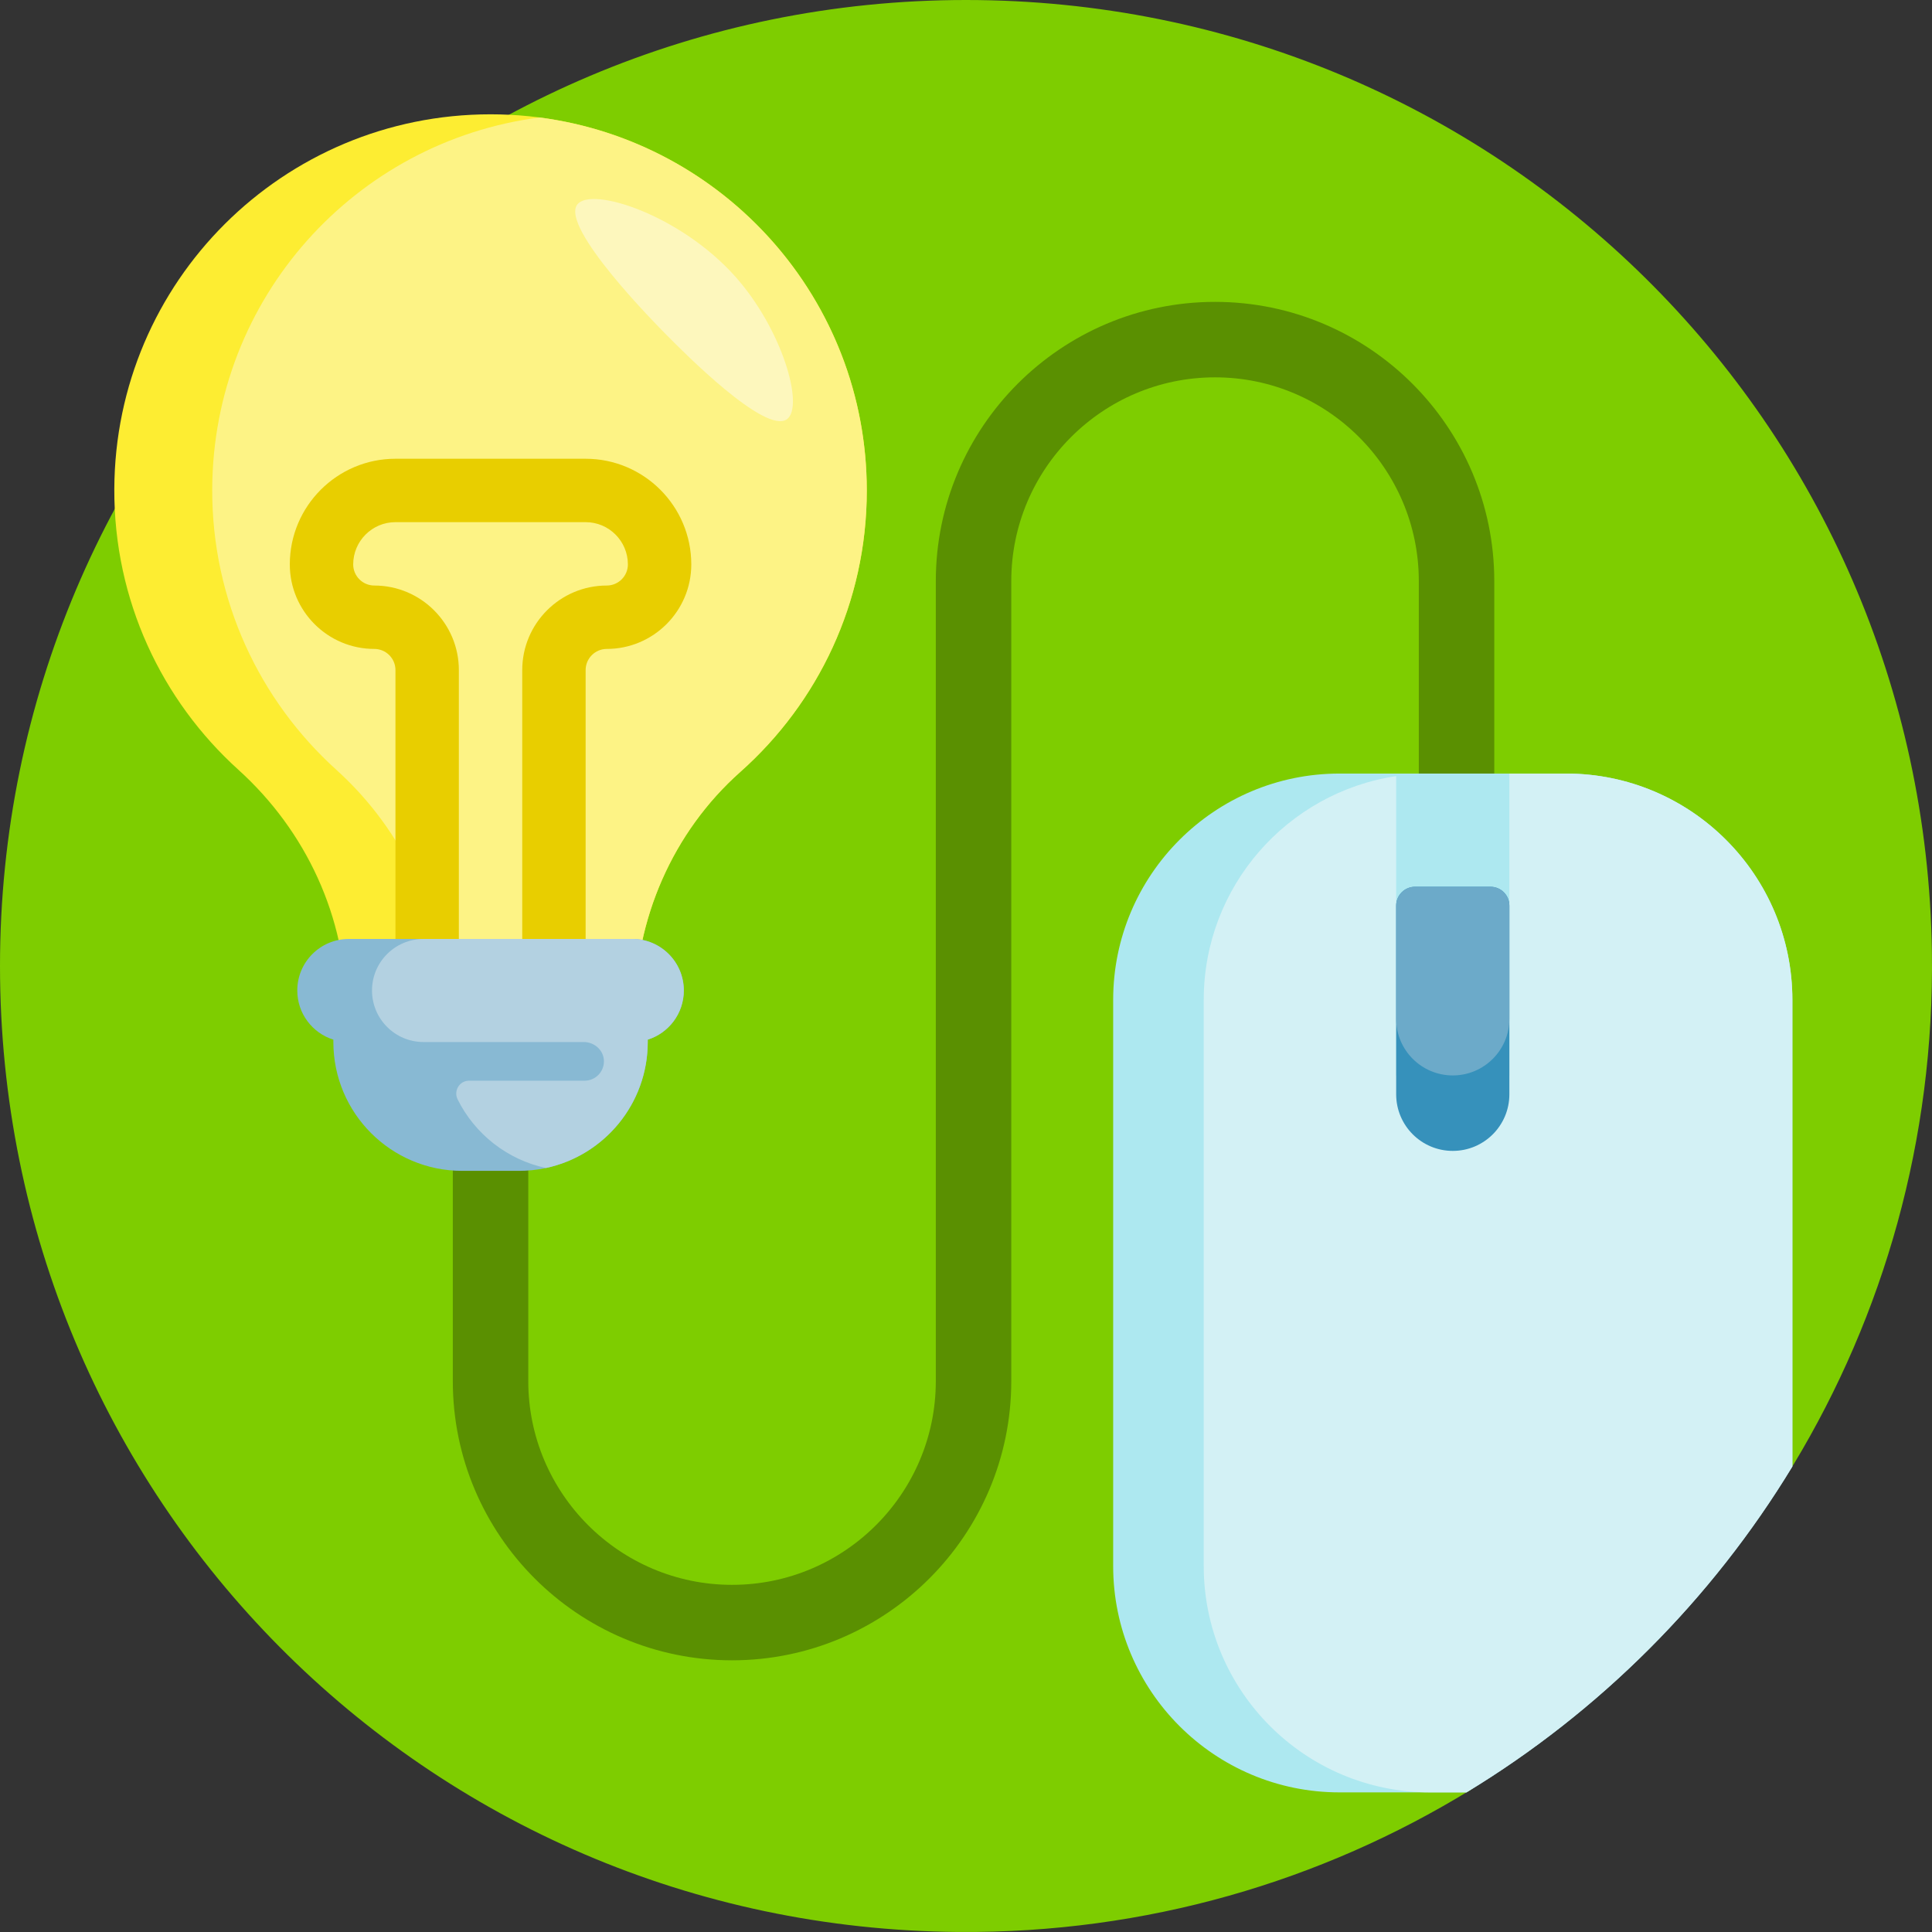 <svg height="512pt" viewBox="0 0 512 512" width="512pt" xmlns="http://www.w3.org/2000/svg"><rect x="0" y="0" width="512" height="512" fill="#333333" stroke="none"/><path d="m392.5 469.254c0 2.078-1.066 4.02-2.836 5.105-39.445 24.199-85.945 38.02-135.703 37.633-141.012-1.102-253.961-114.977-253.961-255.992 0-141.387 114.613-256 256-256 140.355 0 253.98 111.941 255.973 252.281.707 49.723-12.777 96.242-36.645 135.793-.723 1.199-2.027 1.926-3.43 1.926h-.145c-43.77 0-79.254 35.484-79.254 79.254zm0 0" fill="#7ecd00"/><path d="m396 154v236c0 5.523-4.477 10-10 10s-10-4.477-10-10v-236c0-29.773-24.227-54-54-54s-54 24.227-54 54v212c0 40.805-33.195 74-74 74s-74-33.195-74-74v-186c0-5.523 4.477-10 10-10s10 4.477 10 10v186c0 29.773 24.223 54 54 54s54-24.227 54-54v-212c0-40.805 33.195-74 74-74s74 33.195 74 74zm0 0" fill="#5a9001"/><path d="m196.211 204.547c-17.977 15.973-27.969 39.086-27.969 63.133v1.637h-76.484v-1.93c0-24.254-10.594-47.133-28.586-63.395-20.285-18.328-33-44.883-32.879-74.406.223-54.973 44.73-99.293 99.707-99.293 55.066 0 99.707 44.641 99.707 99.707 0 29.656-12.945 56.281-33.496 74.547zm0 0" fill="#fded32"/><path d="m168.242 267.68v1.637h-50.535v-1.93c0-24.254-10.59-47.133-28.586-63.395-20.285-18.328-32.996-44.883-32.879-74.406.207-50.57 37.891-92.125 86.723-98.453 48.941 6.355 86.742 48.195 86.742 98.867 0 29.656-12.945 56.281-33.496 74.547-17.977 15.973-27.969 39.086-27.969 63.133zm0 0" fill="#fdf385"/><path d="m152.992 54.195c3.703-4.863 27.289 2.723 41.887 19.121 12.504 14.051 18.32 34.469 13.656 37.789-5.742 4.09-27.352-17.746-31.867-22.309-2.723-2.746-28.273-28.566-23.676-34.602zm0 0" fill="#fdf7bd"/><path d="m155.199 121.574h-50.398c-15.441 0-28 12.559-28 28 0 12.352 10.047 22.398 22.398 22.398 3.09 0 5.602 2.512 5.602 5.602v72.801c0 12.348 10.047 22.398 22.398 22.398h5.602c12.352 0 22.398-10.051 22.398-22.398v-72.801c0-3.09 2.512-5.602 5.602-5.602 12.352 0 22.398-10.047 22.398-22.398 0-15.441-12.559-28-28-28zm5.602 33.598c-12.352 0-22.402 10.051-22.402 22.402v72.801c0 3.086-2.512 5.598-5.598 5.598h-5.602c-3.086 0-5.598-2.512-5.598-5.598v-72.801c0-12.352-10.051-22.402-22.402-22.402-3.086 0-5.598-2.512-5.598-5.598 0-6.176 5.023-11.199 11.199-11.199h50.398c6.176 0 11.199 5.023 11.199 11.199 0 3.086-2.512 5.598-5.598 5.598zm0 0" fill="#e8ce00"/><path d="m181.219 262.488c0 6.117-4.02 11.289-9.559 13.031v.625c0 18.859-15.289 34.148-34.148 34.148h-15.023c-18.855 0-34.145-15.289-34.145-34.148v-.625c-5.543-1.742-9.562-6.918-9.562-13.031 0-7.543 6.117-13.656 13.66-13.656h75.121c7.543-.004 13.656 6.113 13.656 13.656zm0 0" fill="#88b9d3"/><path d="m181.219 262.488c0 6.117-4.02 11.289-9.559 13.031v.625c0 16.398-11.562 30.094-26.977 33.387-10.273-2.195-18.832-9.008-23.398-18.16-1.145-2.289.48-4.98 3.035-4.98h30.609c2.879 0 5.207-2.379 5.117-5.281-.082-2.801-2.527-4.961-5.332-4.961h-42.469c-7.543 0-13.66-6.117-13.66-13.66s6.117-13.656 13.66-13.656h55.316c7.543-.004 13.656 6.113 13.656 13.656zm0 0" fill="#b3d1e1"/><path d="m388.641 475h-33.641c-33.137 0-60-26.863-60-60v-150c0-33.137 26.863-60 60-60h60c33.137 0 60 26.863 60 60v123.641c-21.406 35.266-51.094 64.953-86.359 86.359zm0 0" fill="#ade8f0"/><path d="m475 265v123.641c-21.406 35.266-51.094 64.953-86.359 86.359h-9.641c-33.137 0-60-26.863-60-60v-150c0-30.078 22.133-54.984 51-59.324v79.324h30v-80h15c33.137 0 60 26.863 60 60zm0 0" fill="#d3f1f5"/><path d="m385 305c-8.285 0-15-6.715-15-15v-50c0-2.762 2.238-5 5-5h20c2.762 0 5 2.238 5 5v50c0 8.285-6.715 15-15 15zm0 0" fill="#3691bb"/><path d="m385 285c-8.285 0-15-6.715-15-15v-30c0-2.762 2.238-5 5-5h20c2.762 0 5 2.238 5 5v30c0 8.285-6.715 15-15 15zm0 0" fill="#6caac9"/></svg>